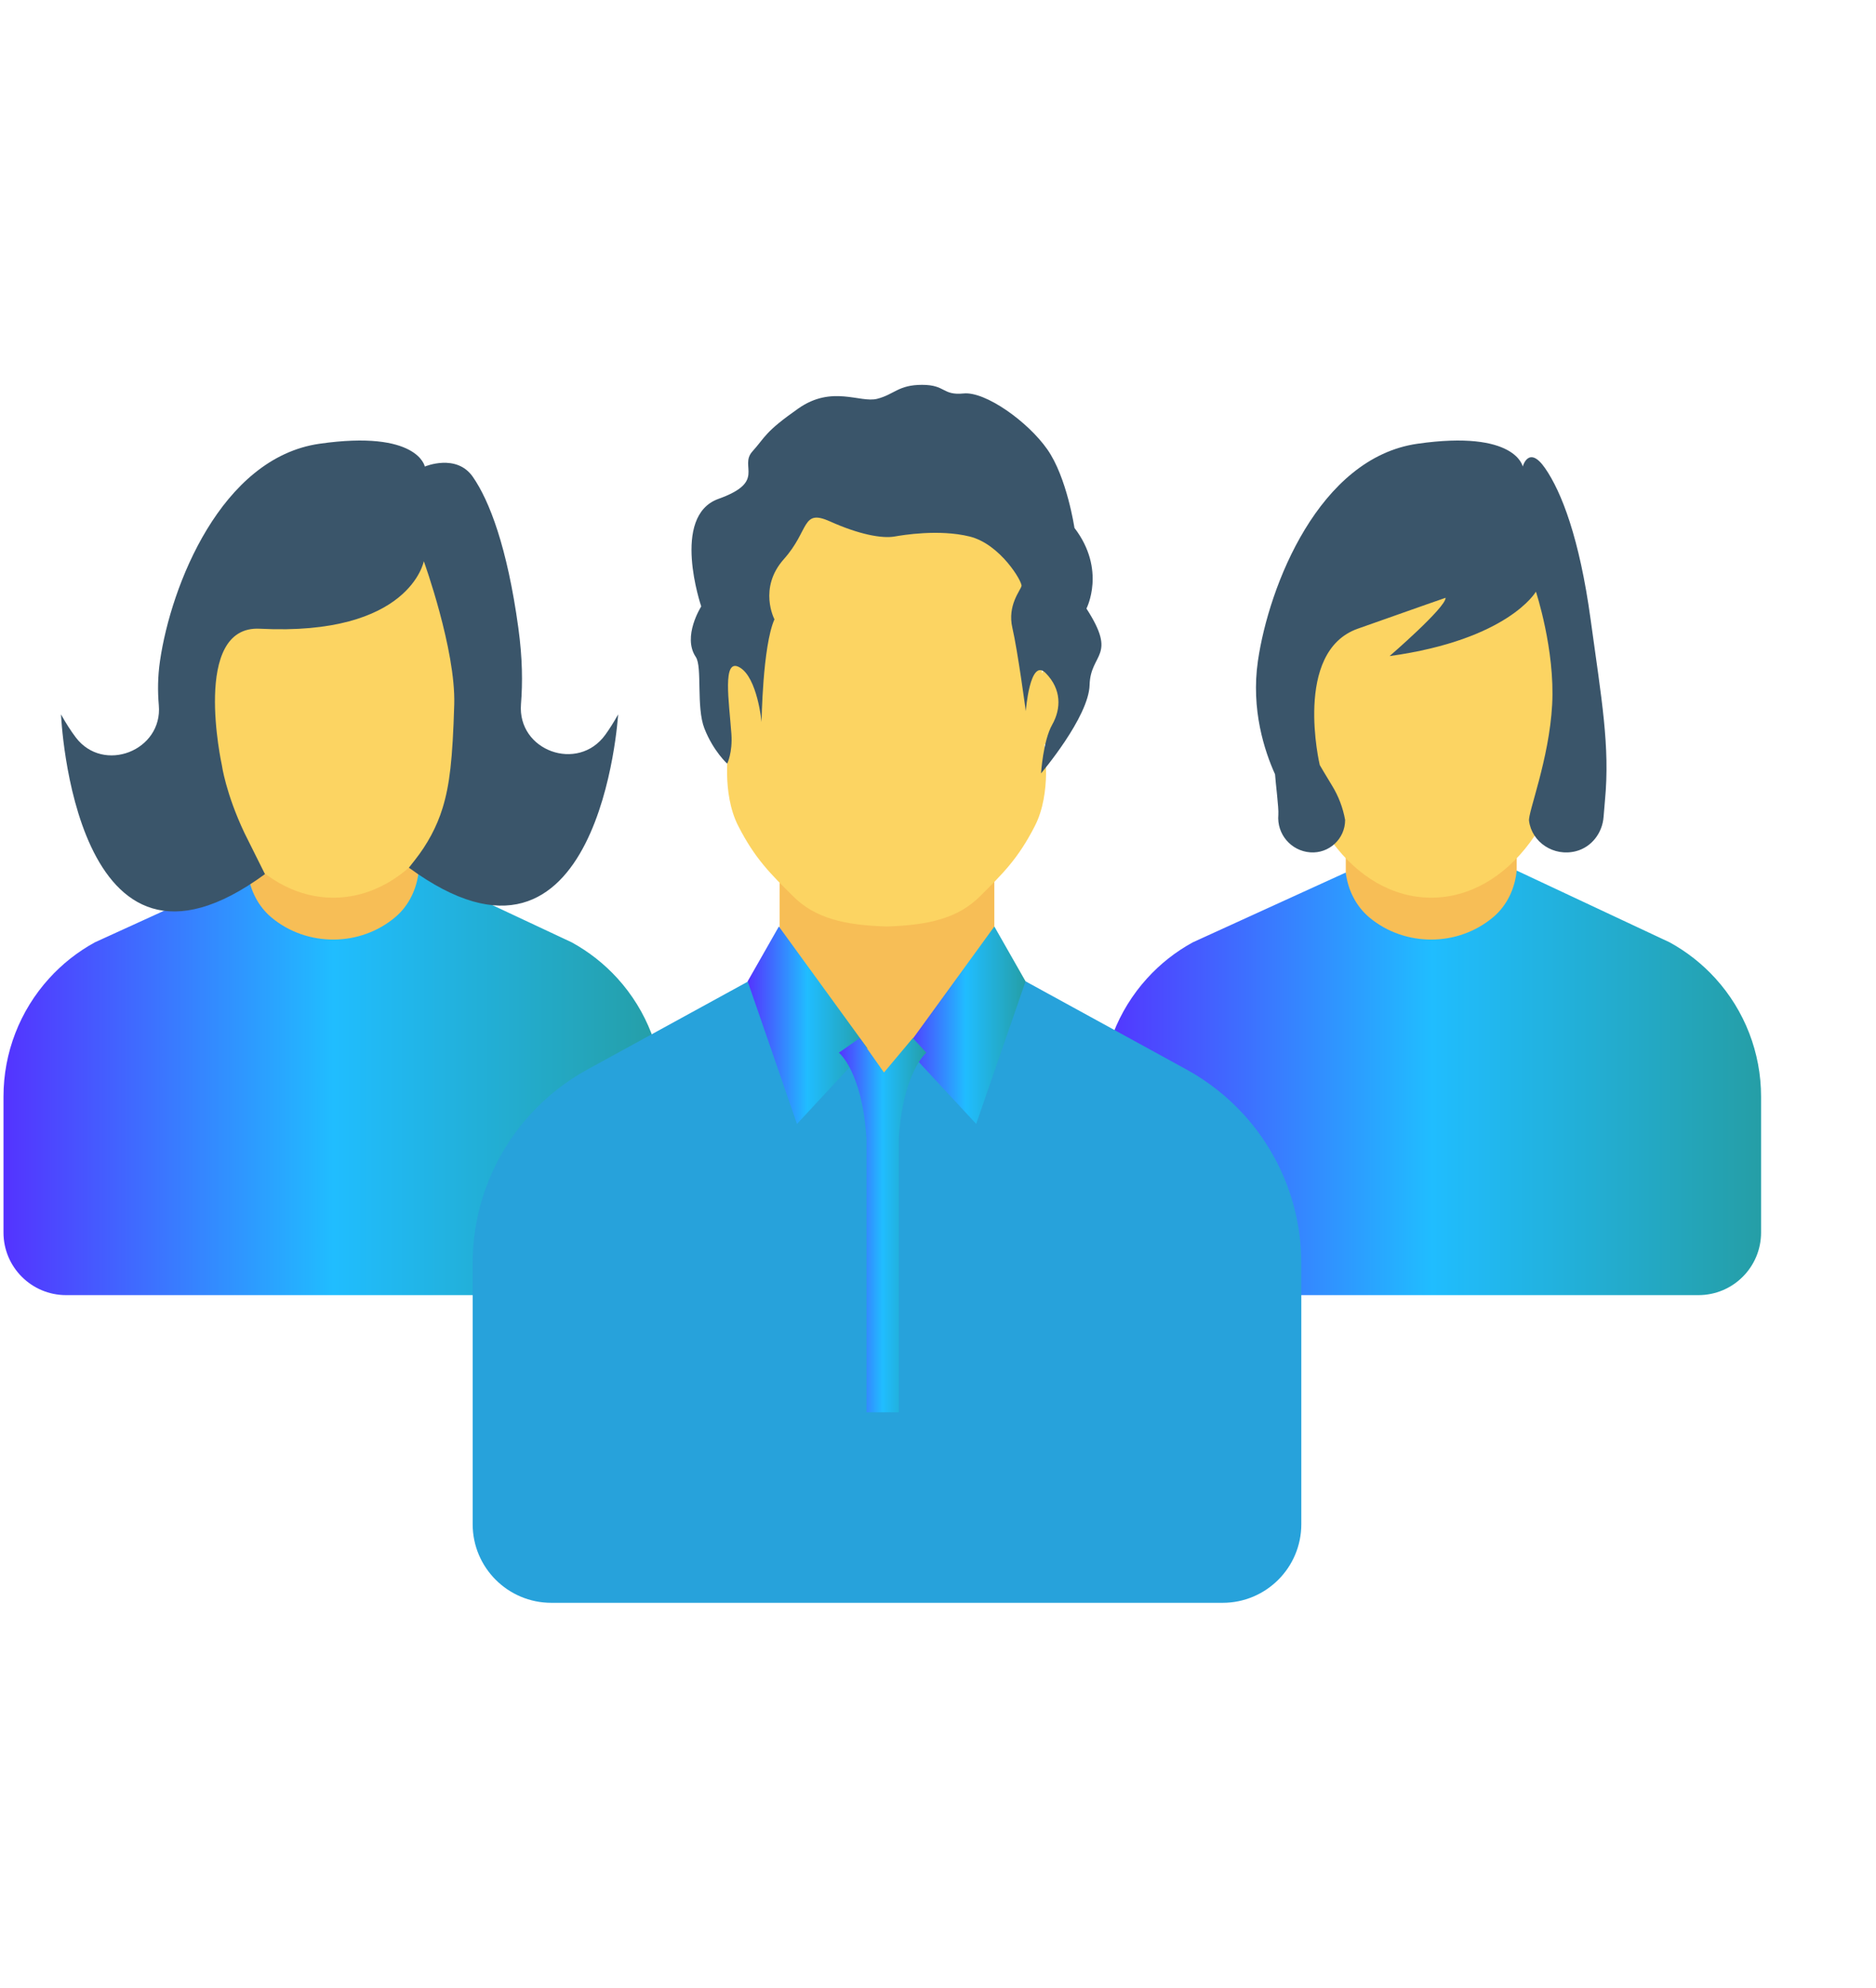 <svg width="101" height="107" viewBox="0 0 101 107" fill="none" xmlns="http://www.w3.org/2000/svg">
<path d="M72.454 37.14H81.656V58.425H72.454V37.14Z" fill="#F7BE56"/>
<path d="M92.354 52.669C91.646 51.891 90.814 51.234 89.891 50.729L81.656 46.866C81.655 46.867 81.655 46.867 81.654 46.867C81.564 47.825 81.135 48.743 80.401 49.365C78.505 50.972 75.649 50.985 73.738 49.401C73.011 48.799 72.57 47.917 72.455 46.98L72.454 46.971L64.217 50.729C63.293 51.234 62.461 51.891 61.756 52.669C60.174 54.411 59.299 56.678 59.299 59.031V66.352C59.299 68.212 60.807 69.72 62.667 69.72H91.443C93.303 69.72 94.812 68.212 94.812 66.352V59.031C94.812 56.678 93.936 54.411 92.354 52.669Z" fill="url(#paint0_linear_21_201)"/>
<path d="M77.055 48.325C81.204 48.325 84.568 43.787 84.568 38.188C84.568 32.59 81.204 28.052 77.055 28.052C72.906 28.052 69.543 32.59 69.543 38.188C69.543 43.787 72.906 48.325 77.055 48.325Z" fill="#FCD462"/>
<path d="M85.634 33.337C85.037 28.972 84.069 26.48 83.185 25.205C82.3 23.929 81.981 25.115 81.981 25.115C81.981 25.115 81.611 23.129 76.312 23.888C71.013 24.647 68.313 31.532 67.724 35.579C67.343 38.198 68.079 40.43 68.646 41.683C68.668 42.092 68.854 43.508 68.823 43.862C68.733 44.899 69.502 45.807 70.54 45.884C71.554 45.959 72.418 45.158 72.419 44.141C72.302 43.489 72.065 42.862 71.718 42.297C71.359 41.712 71.053 41.184 71.053 41.184C71.053 41.184 69.604 35.085 73.095 33.846C76.586 32.608 77.828 32.181 77.828 32.181C77.847 32.701 74.812 35.319 74.812 35.319C81.218 34.431 82.691 31.851 82.691 31.851C82.691 31.851 83.726 34.981 83.565 37.931C83.404 40.88 82.262 43.736 82.32 44.186C82.467 45.338 83.648 46.135 84.853 45.82C85.688 45.602 86.268 44.84 86.333 43.978C86.356 43.689 86.38 43.389 86.409 43.079C86.683 40.168 86.232 37.702 85.634 33.337Z" fill="#3A556A"/>
<path d="M13.344 37.14H22.546V58.426H13.344V37.14Z" fill="#F7BE56"/>
<path d="M33.244 52.669C32.536 51.891 31.704 51.235 30.78 50.729L22.546 46.866C22.545 46.867 22.545 46.867 22.544 46.867C22.454 47.825 22.024 48.743 21.291 49.365C19.395 50.972 16.539 50.985 14.628 49.401C13.901 48.799 13.46 47.917 13.345 46.98L13.344 46.971L5.107 50.729C4.183 51.235 3.351 51.891 2.646 52.669C1.064 54.411 0.188 56.678 0.188 59.031V66.352C0.188 68.212 1.697 69.72 3.557 69.72H32.333C34.193 69.72 35.702 68.212 35.702 66.352V59.031C35.702 56.678 34.826 54.411 33.244 52.669Z" fill="url(#paint1_linear_21_201)"/>
<path d="M25.458 38.188C25.458 43.786 22.094 48.325 17.945 48.325C13.796 48.325 10.432 43.786 10.432 38.188C10.432 32.59 14.157 26.925 18.306 26.925C22.456 26.925 25.458 32.59 25.458 38.188Z" fill="#FCD462"/>
<path d="M32.587 39.557C31.11 41.598 27.847 40.415 28.049 37.904C28.14 36.756 28.132 35.447 27.907 33.803C27.309 29.438 26.342 26.946 25.457 25.671C24.573 24.395 22.871 25.115 22.871 25.115C22.871 25.115 22.5 23.129 17.201 23.888C11.902 24.647 9.202 31.532 8.614 35.579C8.491 36.421 8.485 37.221 8.55 37.962C8.768 40.414 5.563 41.66 4.079 39.696C3.814 39.345 3.549 38.935 3.285 38.458C3.285 38.458 3.956 54.605 14.265 47.056L13.161 44.841C12.149 42.704 11.943 41.184 11.943 41.184C11.943 41.184 10.286 33.657 13.985 33.846C22.074 34.259 22.817 30.211 22.817 30.211C22.817 30.211 24.542 34.978 24.455 37.931C24.367 40.9 24.206 42.263 23.829 43.496C23.517 44.515 22.999 45.46 22.339 46.297L22.014 46.71C32.324 54.259 33.279 38.458 33.279 38.458C33.049 38.873 32.818 39.238 32.587 39.557Z" fill="#3A556A"/>
<path d="M53.533 56.23L47.52 58.248L41.973 56.23V40.503H53.533V56.23Z" fill="#F7BE56"/>
<path d="M66.973 60.012C66.084 59.034 65.038 58.21 63.878 57.574L56.432 53.494L55.215 52.827L54.505 52.966C54.49 53.084 54.474 53.212 54.457 53.346L47.564 58.059L41.061 53.382C41.043 53.235 41.025 53.097 41.009 52.97L40.292 52.827L39.092 53.484L31.625 57.574C30.465 58.21 29.419 59.034 28.534 60.012C26.546 62.2 25.447 65.048 25.447 68.004V82.05C25.447 84.387 27.342 86.283 29.68 86.283H65.827C68.165 86.283 70.06 84.387 70.06 82.05V68.004C70.06 65.048 68.961 62.2 66.973 60.012Z" fill="#27A2DB"/>
<path d="M53.533 49.876L48.774 56.425L52.557 60.504L55.214 52.828L53.533 49.876Z" fill="url(#paint2_linear_21_201)"/>
<path d="M41.933 49.876L46.693 56.425L42.909 60.504L40.252 52.828L41.933 49.876Z" fill="url(#paint3_linear_21_201)"/>
<path d="M57.764 38.006C57.968 36.762 57.65 35.673 57.053 35.575C56.456 35.477 55.806 36.407 55.602 37.652C55.398 38.896 55.716 39.985 56.313 40.083C56.91 40.181 57.559 39.251 57.764 38.006Z" fill="#FCD462"/>
<path d="M39.194 40.061C39.797 40.017 40.212 38.963 40.121 37.705C40.03 36.447 39.468 35.463 38.865 35.507C38.262 35.55 37.846 36.605 37.937 37.863C38.028 39.12 38.59 40.105 39.194 40.061Z" fill="#FCD462"/>
<path d="M56.233 40.223L55.892 30.166L54.699 26.924L47.731 25.044L40.762 26.924L39.57 30.166L39.229 40.223C39.229 40.223 38.832 42.666 39.74 44.452C40.649 46.238 41.5 47.053 42.693 48.243C43.885 49.433 45.444 49.802 47.731 49.876C50.018 49.802 51.576 49.433 52.769 48.243C53.961 47.053 54.813 46.238 55.721 44.452C56.63 42.666 56.233 40.223 56.233 40.223Z" fill="#FCD462"/>
<path d="M46.652 61.29V76.027H48.389V61.29C48.615 57.687 49.874 56.67 49.874 56.67L49.144 55.882L47.592 57.735L46.286 55.882L45.166 56.67C45.166 56.67 46.426 57.687 46.652 61.29Z" fill="url(#paint4_linear_21_201)"/>
<path d="M48.169 28.881C48.585 28.808 50.547 28.476 52.199 28.881C53.852 29.287 55.045 31.313 54.996 31.545C54.947 31.777 54.221 32.587 54.505 33.803C54.789 35.019 55.227 38.284 55.227 38.284C55.227 38.284 55.446 35.367 56.299 36.235C57.153 37.103 57.137 38.146 56.647 39.014C56.157 39.883 56.047 41.633 56.047 41.633C56.047 41.633 58.617 38.609 58.662 36.872C58.707 35.135 60.177 35.367 58.492 32.761C58.492 32.761 59.574 30.677 57.846 28.418C57.846 28.418 57.441 25.697 56.386 24.192C55.331 22.686 53.045 21.065 51.882 21.181C50.718 21.296 50.928 20.717 49.643 20.717C48.358 20.717 48.146 21.238 47.221 21.47C46.296 21.702 44.795 20.717 42.979 21.991C41.162 23.265 41.23 23.497 40.504 24.307C39.779 25.118 41.272 25.928 38.682 26.855C36.092 27.781 37.753 32.645 37.753 32.645C37.753 32.645 36.718 34.266 37.46 35.367C37.82 35.899 37.472 38.069 37.926 39.221C38.41 40.448 39.151 41.11 39.151 41.11C39.151 41.11 39.447 40.516 39.377 39.514C39.258 37.807 38.86 35.369 39.825 35.93C40.779 36.484 41.002 38.866 41.002 38.866C41.002 38.866 41.053 34.788 41.695 33.34C41.695 33.34 40.808 31.661 42.203 30.098C43.599 28.534 43.142 27.376 44.69 28.071C46.237 28.766 47.474 29.003 48.169 28.881Z" fill="#3A556A"/>
<defs>
<linearGradient id="paint0_linear_21_201" x1="59.299" y1="58.293" x2="94.812" y2="58.293" gradientUnits="userSpaceOnUse">
<stop stop-color="#5433FF"/>
<stop offset="0.5" stop-color="#20BDFF"/>
<stop offset="1" stop-color="#259EA6"/>
</linearGradient>
<linearGradient id="paint1_linear_21_201" x1="0.188" y1="58.293" x2="35.702" y2="58.293" gradientUnits="userSpaceOnUse">
<stop stop-color="#5433FF"/>
<stop offset="0.5" stop-color="#20BDFF"/>
<stop offset="1" stop-color="#259EA6"/>
</linearGradient>
<linearGradient id="paint2_linear_21_201" x1="48.774" y1="55.19" x2="55.214" y2="55.19" gradientUnits="userSpaceOnUse">
<stop stop-color="#5433FF"/>
<stop offset="0.5" stop-color="#20BDFF"/>
<stop offset="1" stop-color="#259EA6"/>
</linearGradient>
<linearGradient id="paint3_linear_21_201" x1="40.252" y1="55.19" x2="46.693" y2="55.19" gradientUnits="userSpaceOnUse">
<stop stop-color="#5433FF"/>
<stop offset="0.5" stop-color="#20BDFF"/>
<stop offset="1" stop-color="#259EA6"/>
</linearGradient>
<linearGradient id="paint4_linear_21_201" x1="45.166" y1="65.954" x2="49.874" y2="65.954" gradientUnits="userSpaceOnUse">
<stop stop-color="#5433FF"/>
<stop offset="0.5" stop-color="#20BDFF"/>
<stop offset="1" stop-color="#259EA6"/>
</linearGradient>
</defs>
</svg>
